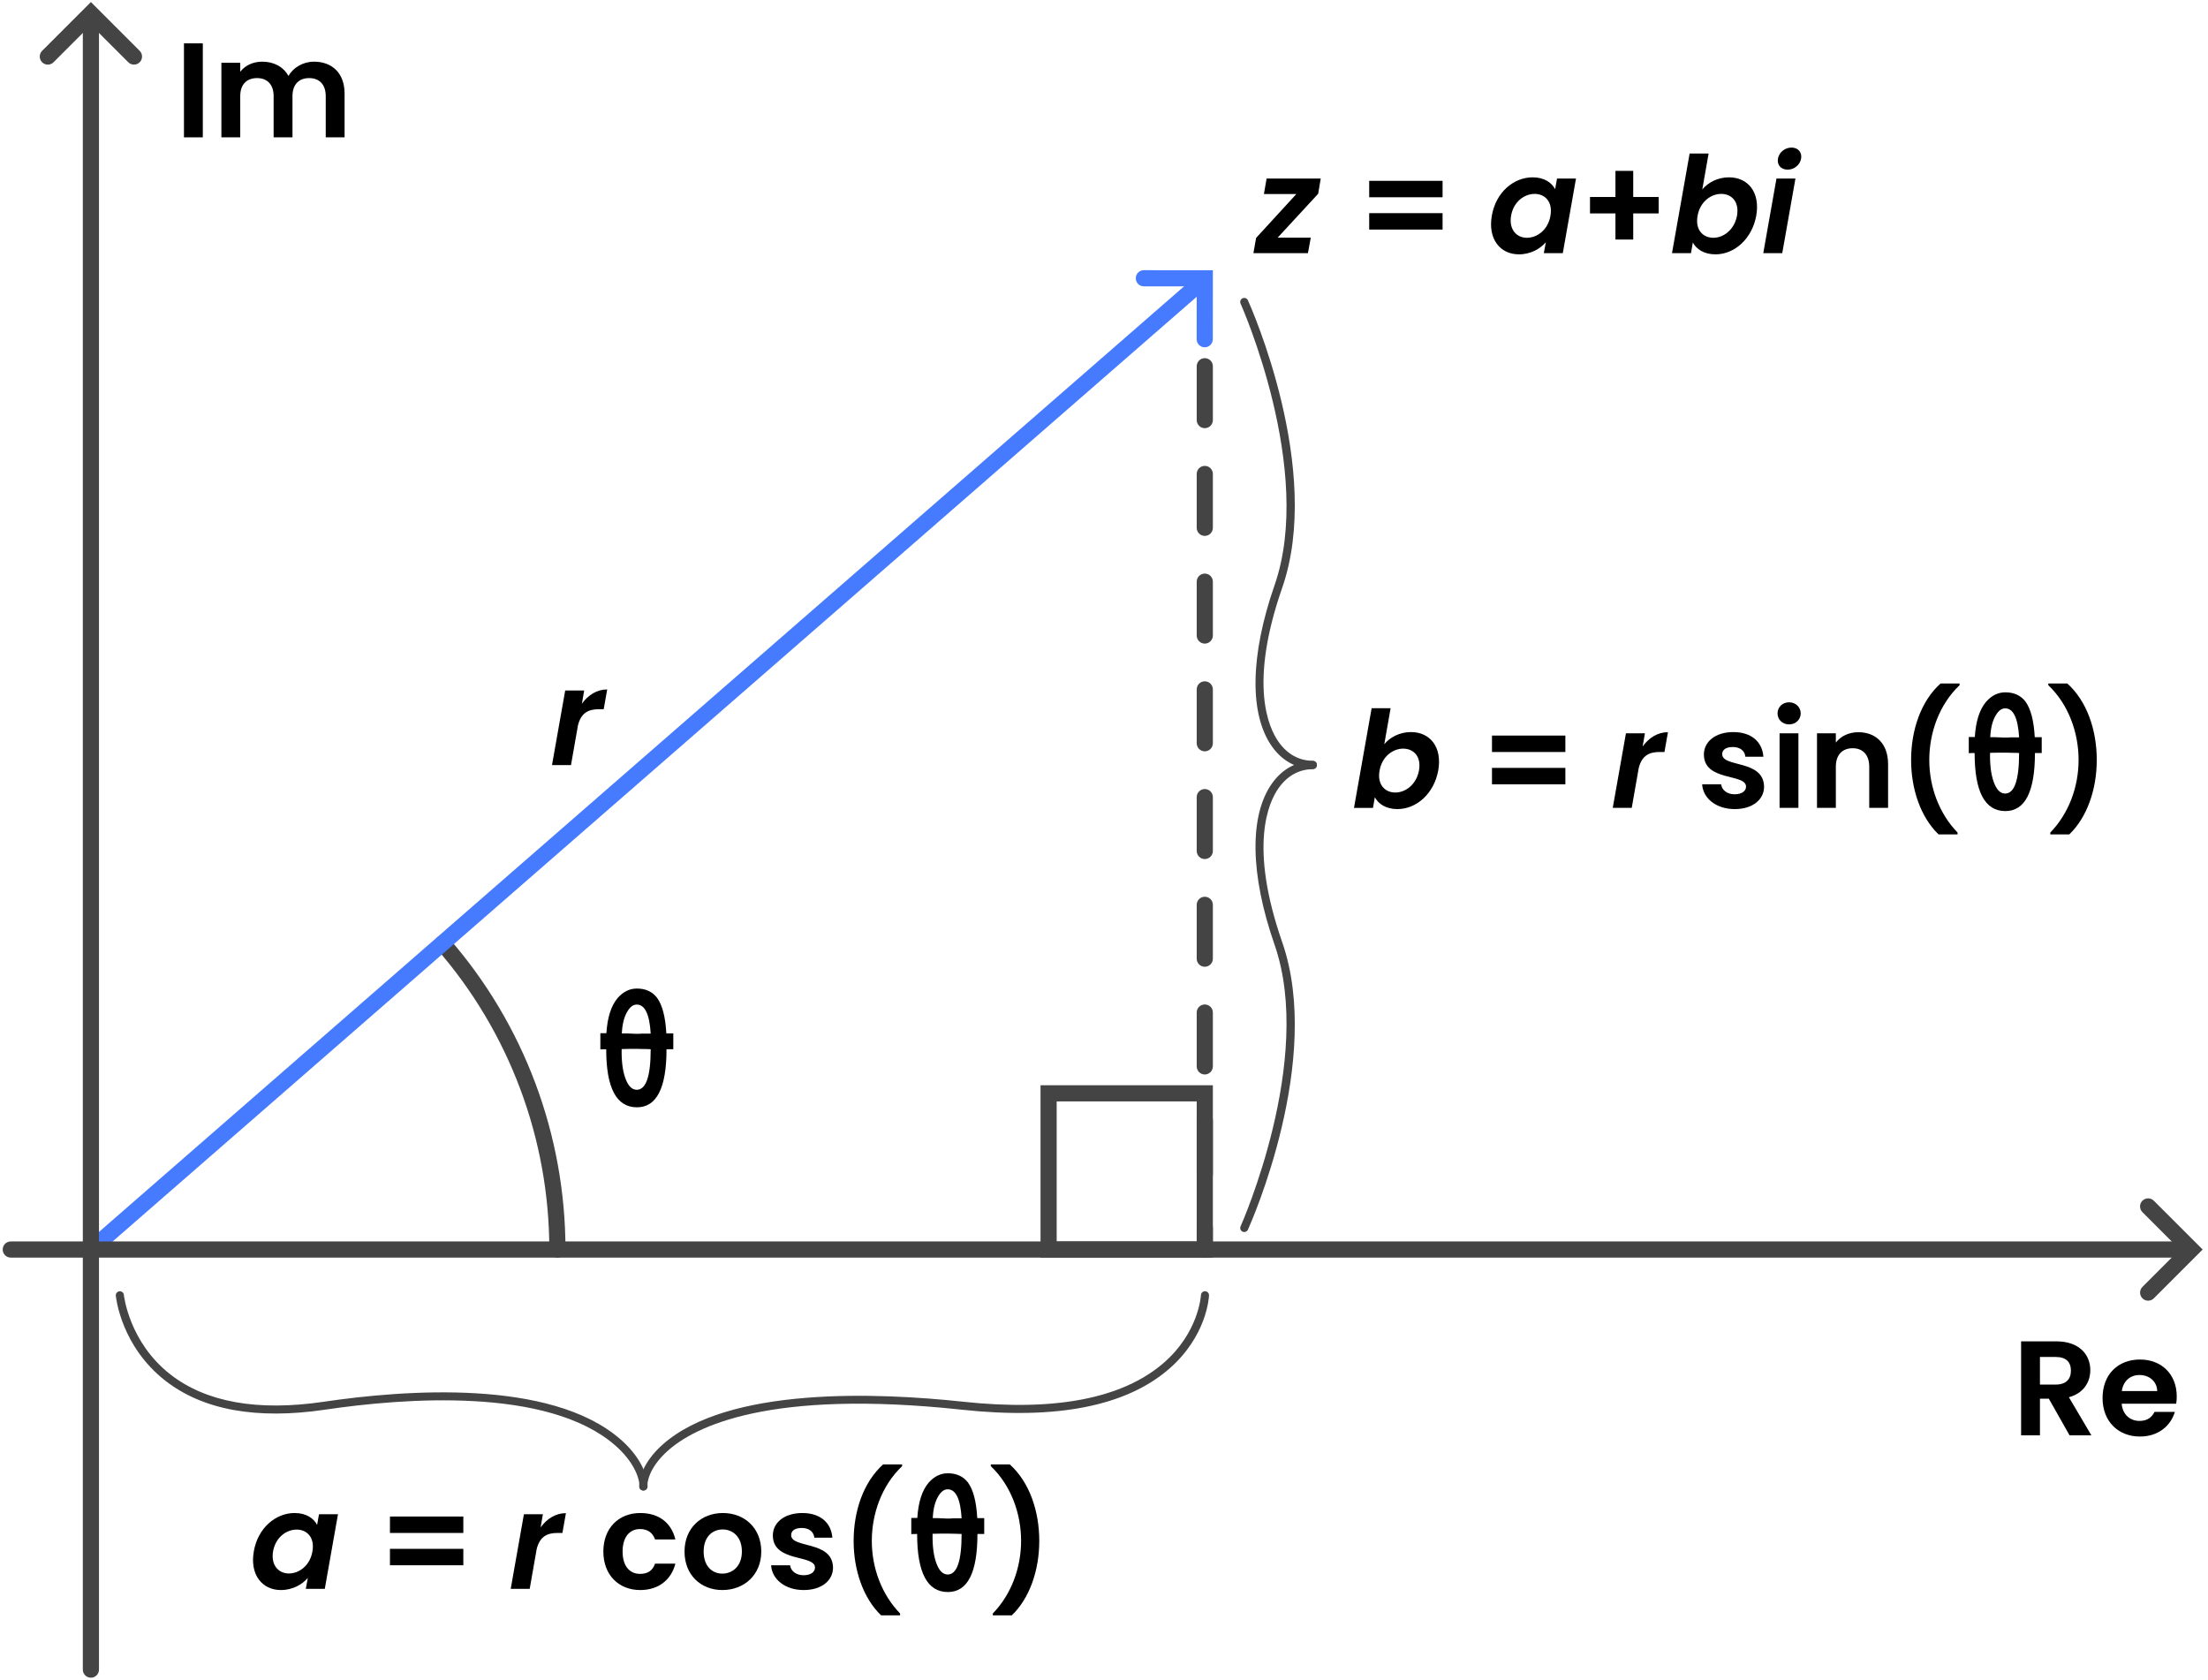 <?xml version="1.0" encoding="utf-8"?>
<!-- Generator: Adobe Illustrator 26.3.1, SVG Export Plug-In . SVG Version: 6.00 Build 0)  -->
<svg version="1.1" id="Layer_1" xmlns="http://www.w3.org/2000/svg" xmlns:xlink="http://www.w3.org/1999/xlink" x="0px" y="0px"
	 viewBox="0 0 820 624" style="enable-background:new 0 0 820 624;" xml:space="preserve">
<style type="text/css">
	.st0{fill:#444444;}
	.st1{fill:#467AFF;}
</style>
<g>
</g>
<g>
	<path class="st0" d="M207,467c-1.66,0-3-1.34-3-3c0-41.1-14.87-80.78-41.86-111.72c-1.09-1.25-0.96-3.14,0.29-4.23
		s3.14-0.96,4.23,0.29C194.61,380.37,210,421.45,210,464C210,465.66,208.66,467,207,467z"/>
</g>
<g>
	<path class="st1" d="M447.41,128.97C447.4,128.97,447.4,128.97,447.41,128.97c-1.66,0-3-1.35-3-3l0.02-19.62l-19.63-0.02
		c-1.66,0-3-1.35-3-3c0-1.66,1.34-3,3-3c0,0,0,0,0,0l25.63,0.02l-0.02,25.62C450.4,127.63,449.06,128.97,447.41,128.97z"/>
</g>
<g>
	<path d="M250.05,389.63h-2.52c0,14.37-3.66,21.56-10.99,21.56c-7.61,0-11.41-7.19-11.41-21.56c-1.4,0-2.12,0.02-2.17,0.07v-6.02
		h2.24c0.37-5.88,1.77-10.24,4.2-13.09c2.05-2.33,4.43-3.5,7.14-3.5c3.17,0,5.65,1.12,7.42,3.36c2.01,2.71,3.17,7.14,3.5,13.3h2.59
		V389.63z M241.65,389.63c-0.47-0.05-1.13-0.07-1.99-0.07c-0.86,0-1.93-0.02-3.19-0.07c-0.51,0-1.24,0-2.17,0
		c-0.93,0-2.08,0.02-3.43,0.07c-0.09,4.39,0.35,7.96,1.33,10.71c1.03,2.94,2.45,4.41,4.27,4.41
		C239.92,404.68,241.65,399.67,241.65,389.63z M241.65,383.82c-0.42-7.19-2.15-10.78-5.18-10.78c-1.35,0-2.54,0.91-3.57,2.73
		c-1.17,2.01-1.82,4.67-1.96,7.98c0.51,0,1.06,0,1.65,0c0.58,0,1.2,0.02,1.85,0.07c0.65,0.05,1.16,0.07,1.5,0.07
		c0.35,0,0.5,0,0.46,0h0.49c0.14,0,0.33,0,0.56,0c0.23,0,0.51-0.02,0.84-0.07H241.65z"/>
</g>
<g>
	<path d="M205,284.12l4.9-27.7h7.05l-0.85,4.9c2.3-3.2,5.55-5.3,9.4-5.3l-1.3,7.35h-1.85c-3.9,0-6.55,1.4-7.7,5.95l-2.6,14.8H205z"
		/>
</g>
<g>
	<path d="M489.54,71.95l-15.05,16.3h12.3L485.74,94h-20.25l1-5.65l14.95-16.3h-12.05l1-5.75h20.1L489.54,71.95z"/>
	<path d="M508.49,67.15h27.25v6.1h-27.25V67.15z M508.49,79.15h27.25v6.1h-27.25V79.15z"/>
	<path d="M569.19,65.85c4.45,0,7.15,2.1,8.35,4.4l0.7-3.95h7.05l-4.9,27.7h-7.05l0.75-4.05c-2.05,2.4-5.6,4.5-10,4.5
		c-7,0-11.6-5.75-10.05-14.4C555.54,71.4,562.14,65.85,569.19,65.85z M569.94,72c-3.75,0-7.8,2.8-8.75,8.05
		c-0.9,5.25,2.1,8.25,5.85,8.25c3.8,0,7.85-2.9,8.75-8.15C576.74,74.9,573.74,72,569.94,72z"/>
	<path d="M606.54,63.45v9.7h9.45v6.1h-9.45v9.7h-6.6v-9.7h-9.45v-6.1h9.45v-9.7H606.54z"/>
	<path d="M642.09,65.85c7.1,0,11.65,5.55,10.15,14.2c-1.55,8.65-8.1,14.4-15.15,14.4c-4.35,0-7.15-2-8.4-4.4l-0.7,3.95h-7.05
		l6.55-37h7.05l-2.35,13.35C634.29,67.8,637.89,65.85,642.09,65.85z M639.19,72c-3.75,0-7.85,2.9-8.75,8.15
		c-0.95,5.25,2.05,8.15,5.85,8.15c3.8,0,7.85-3,8.8-8.25C645.99,74.8,642.99,72,639.19,72z"/>
	<path d="M659.74,66.3h7.05l-4.9,27.7h-7.05L659.74,66.3z M660.29,58.9c0.4-2.3,2.55-4.1,5.05-4.1c2.45,0,3.95,1.8,3.55,4.1
		c-0.4,2.3-2.55,4.1-5,4.1C661.39,63,659.89,61.2,660.29,58.9z"/>
</g>
<g>
	<path d="M523.99,271.85c7.1,0,11.65,5.55,10.15,14.2c-1.55,8.65-8.1,14.4-15.15,14.4c-4.35,0-7.15-2-8.4-4.4l-0.7,3.95h-7.05
		l6.55-37h7.05l-2.35,13.35C516.19,273.8,519.79,271.85,523.99,271.85z M521.09,278c-3.75,0-7.85,2.9-8.75,8.15
		c-0.95,5.25,2.05,8.15,5.85,8.15s7.85-3,8.8-8.25C527.89,280.8,524.89,278,521.09,278z"/>
	<path d="M554.09,273.15h27.25v6.1h-27.25V273.15z M554.09,285.15h27.25v6.1h-27.25V285.15z"/>
	<path d="M598.94,300l4.9-27.7h7.05l-0.85,4.9c2.3-3.2,5.55-5.3,9.4-5.3l-1.3,7.35h-1.85c-3.9,0-6.55,1.4-7.7,5.95l-2.6,14.8H598.94
		z"/>
	<path d="M644.24,300.45c-6.95,0-11.8-4.05-12.1-9.2h7.05c0.25,2.1,2.2,3.7,5,3.7c2.75,0,4.25-1.25,4.25-2.85
		c0-4.95-15.65-1.8-15.65-11.95c0-4.6,4.1-8.3,10.95-8.3c6.7,0,10.75,3.65,11.15,9.15h-6.7c-0.2-2.15-1.9-3.6-4.65-3.6
		c-2.6,0-3.95,1.05-3.95,2.65c0,5.05,15.35,1.9,15.55,12.05C655.14,296.85,650.99,300.45,644.24,300.45z"/>
	<path d="M660.14,264.9c0-2.3,1.8-4.1,4.3-4.1c2.45,0,4.3,1.8,4.3,4.1c0,2.3-1.85,4.1-4.3,4.1C661.94,269,660.14,267.2,660.14,264.9
		z M660.89,272.3h7V300h-7V272.3z"/>
	<path d="M694.19,284.7c0-4.45-2.45-6.85-6.15-6.85c-3.8,0-6.25,2.4-6.25,6.85V300h-7v-27.7h7v3.45c1.8-2.35,4.8-3.85,8.35-3.85
		c6.45,0,11.05,4.2,11.05,11.85V300h-7V284.7z"/>
	<path d="M719.94,309.85c-6.55-6.3-10.2-16.6-10.2-27.65c0-11.1,3.65-21.85,10.95-28.4h7.05v0.65c-7.6,7.2-11.25,17.75-11.25,27.75
		c0,10,3.65,19.9,10.5,26.95v0.7H719.94z"/>
	<path d="M758.25,279.63h-2.52c0,14.37-3.66,21.56-10.99,21.56c-7.61,0-11.41-7.19-11.41-21.56c-1.4,0-2.12,0.02-2.17,0.07v-6.02
		h2.24c0.37-5.88,1.77-10.24,4.2-13.09c2.05-2.33,4.43-3.5,7.14-3.5c3.17,0,5.65,1.12,7.42,3.36c2.01,2.71,3.17,7.14,3.5,13.3h2.59
		V279.63z M749.85,279.63c-0.47-0.05-1.13-0.07-2-0.07c-0.86,0-1.92-0.02-3.19-0.07c-0.51,0-1.24,0-2.17,0
		c-0.93,0-2.08,0.02-3.43,0.07c-0.09,4.39,0.35,7.96,1.33,10.71c1.03,2.94,2.45,4.41,4.27,4.41
		C748.12,294.68,749.85,289.67,749.85,279.63z M749.85,273.82c-0.42-7.19-2.15-10.78-5.18-10.78c-1.35,0-2.54,0.91-3.57,2.73
		c-1.17,2.01-1.82,4.67-1.96,7.98c0.51,0,1.06,0,1.64,0c0.58,0,1.2,0.02,1.86,0.07c0.65,0.05,1.15,0.07,1.5,0.07
		c0.35,0,0.5,0,0.46,0h0.49c0.14,0,0.33,0,0.56,0c0.23,0,0.51-0.02,0.84-0.07H749.85z"/>
	<path d="M761.44,309.85v-0.7c6.85-7.05,10.5-16.95,10.5-26.95c0-10-3.65-20.55-11.25-27.75v-0.65h7.05
		c7.3,6.55,10.95,17.3,10.95,28.4c0,11.05-3.65,21.35-10.2,27.65H761.44z"/>
</g>
<g>
	<path d="M109.42,561.85c4.45,0,7.15,2.1,8.35,4.4l0.7-3.95h7.05l-4.9,27.7h-7.05l0.75-4.05c-2.05,2.4-5.6,4.5-10,4.5
		c-7,0-11.6-5.75-10.05-14.4C95.77,567.4,102.37,561.85,109.42,561.85z M110.17,568c-3.75,0-7.8,2.8-8.75,8.05
		c-0.9,5.25,2.1,8.25,5.85,8.25c3.8,0,7.85-2.9,8.75-8.15C116.97,570.9,113.97,568,110.17,568z"/>
	<path d="M144.82,563.15h27.25v6.1h-27.25V563.15z M144.82,575.15h27.25v6.1h-27.25V575.15z"/>
	<path d="M189.67,590l4.9-27.7h7.05l-0.85,4.9c2.3-3.2,5.55-5.3,9.4-5.3l-1.3,7.35h-1.85c-3.9,0-6.55,1.4-7.7,5.95l-2.6,14.8H189.67
		z"/>
	<path d="M237.77,561.85c6.9,0,11.55,3.6,13.05,9.8h-7.55c-0.8-2.35-2.65-3.85-5.55-3.85c-3.9,0-6.5,2.95-6.5,8.35s2.6,8.3,6.5,8.3
		c2.9,0,4.7-1.3,5.55-3.8h7.55c-1.5,5.9-6.15,9.8-13.05,9.8c-8,0-13.7-5.6-13.7-14.3C224.07,567.45,229.77,561.85,237.77,561.85z"/>
	<path d="M268.27,590.45c-8,0-14.05-5.6-14.05-14.3c0-8.75,6.25-14.3,14.25-14.3c8,0,14.25,5.55,14.25,14.3
		C282.72,584.85,276.32,590.45,268.27,590.45z M268.27,584.35c3.7,0,7.25-2.7,7.25-8.2c0-5.55-3.45-8.2-7.15-8.2
		s-7.05,2.65-7.05,8.2C261.32,581.65,264.52,584.35,268.27,584.35z"/>
	<path d="M298.47,590.45c-6.95,0-11.8-4.05-12.1-9.2h7.05c0.25,2.1,2.2,3.7,5,3.7c2.75,0,4.25-1.25,4.25-2.85
		c0-4.95-15.65-1.8-15.65-11.95c0-4.6,4.1-8.3,10.95-8.3c6.7,0,10.75,3.65,11.15,9.15h-6.7c-0.2-2.15-1.9-3.6-4.65-3.6
		c-2.6,0-3.95,1.05-3.95,2.65c0,5.05,15.35,1.9,15.55,12.05C309.37,586.85,305.22,590.45,298.47,590.45z"/>
	<path d="M327.22,599.85c-6.55-6.3-10.2-16.6-10.2-27.65c0-11.1,3.65-21.85,10.95-28.4h7.05v0.65c-7.6,7.2-11.25,17.75-11.25,27.75
		s3.65,19.9,10.5,26.95v0.7H327.22z"/>
	<path d="M365.52,569.63H363c0,14.38-3.66,21.56-10.99,21.56c-7.61,0-11.41-7.19-11.41-21.56c-1.4,0-2.12,0.03-2.17,0.07v-6.02h2.24
		c0.37-5.88,1.77-10.24,4.2-13.09c2.05-2.33,4.43-3.5,7.14-3.5c3.17,0,5.65,1.12,7.42,3.36c2.01,2.71,3.17,7.14,3.5,13.3h2.59
		V569.63z M357.12,569.63c-0.47-0.04-1.13-0.07-1.99-0.07c-0.86,0-1.93-0.02-3.19-0.07c-0.51,0-1.24,0-2.17,0
		c-0.93,0-2.08,0.02-3.43,0.07c-0.09,4.39,0.35,7.96,1.33,10.71c1.03,2.94,2.45,4.41,4.27,4.41
		C355.4,584.68,357.12,579.67,357.12,569.63z M357.12,563.82c-0.42-7.19-2.15-10.78-5.18-10.78c-1.35,0-2.54,0.91-3.57,2.73
		c-1.17,2.01-1.82,4.67-1.96,7.98c0.51,0,1.06,0,1.65,0c0.58,0,1.2,0.02,1.85,0.07c0.65,0.05,1.15,0.07,1.5,0.07s0.5,0,0.46,0h0.49
		c0.14,0,0.33,0,0.56,0c0.23,0,0.51-0.02,0.84-0.07H357.12z"/>
	<path d="M368.71,599.85v-0.7c6.85-7.05,10.5-16.95,10.5-26.95s-3.65-20.55-11.25-27.75v-0.65h7.05c7.3,6.55,10.95,17.3,10.95,28.4
		c0,11.05-3.65,21.35-10.2,27.65H368.71z"/>
</g>
<g>
	<path d="M763.69,498.1c8.4,0,12.6,4.85,12.6,10.7c0,4.25-2.35,8.55-7.95,10.05l8.35,14.15h-8.1l-7.7-13.6h-3.3V533h-7v-34.9H763.69
		z M763.44,503.9h-5.85v10.25h5.85c3.9,0,5.65-2.05,5.65-5.2C769.09,505.85,767.34,503.9,763.44,503.9z"/>
	<path d="M794.74,533.45c-8.05,0-13.9-5.6-13.9-14.3c0-8.75,5.7-14.3,13.9-14.3c8,0,13.65,5.45,13.65,13.7c0,0.9-0.05,1.8-0.2,2.7
		h-20.25c0.35,4.1,3.15,6.4,6.65,6.4c3,0,4.65-1.5,5.55-3.35h7.55C806.19,529.4,801.59,533.45,794.74,533.45z M787.99,516.55h13.15
		c-0.1-3.65-3-5.95-6.6-5.95C791.19,510.6,788.54,512.75,787.99,516.55z"/>
</g>
<g>
	<path d="M68.32,16.1h7V51h-7V16.1z"/>
	<path d="M120.97,35.7c0-4.4-2.45-6.7-6.15-6.7c-3.75,0-6.2,2.3-6.2,6.7V51h-7V35.7c0-4.4-2.45-6.7-6.15-6.7
		c-3.8,0-6.25,2.3-6.25,6.7V51h-7V23.3h7v3.35c1.75-2.3,4.7-3.75,8.15-3.75c4.3,0,7.85,1.85,9.75,5.3c1.8-3.15,5.45-5.3,9.5-5.3
		c6.65,0,11.35,4.2,11.35,11.85V51h-7V35.7z"/>
</g>
<g>
	
		<rect x="-33.44" y="281.5" transform="matrix(0.754 -0.657 0.657 0.754 -127.862 227.505)" class="st1" width="546.64" height="6"/>
</g>
<g>
	<path class="st0" d="M238.88,553.49c-0.83,0-1.5-0.67-1.5-1.5c0-4.85,3.2-10.62,8.56-15.43c24.3-21.82,80.38-19.42,111.64-16.05
		c34.09,3.67,59.14-1.13,74.44-14.29c13.23-11.37,13.97-25.15,13.98-25.29c0.04-0.83,0.74-1.47,1.56-1.44
		c0.83,0.03,1.47,0.73,1.44,1.56c-0.02,0.61-0.76,15.13-14.95,27.38c-15.95,13.77-41.79,18.83-76.79,15.06
		c-71.68-7.72-99.26,6.27-109.32,15.3c-7.01,6.3-7.56,11.69-7.56,13.2C240.38,552.82,239.71,553.49,238.88,553.49z"/>
</g>
<g>
	<path class="st0" d="M239,553.49c-0.83,0-1.5-0.67-1.5-1.5c0-3.44-2.41-9.54-9.19-15.39c-24.99-21.57-78.16-17.48-107.63-13.12
		c-25.39,3.76-45.35,0.12-59.31-10.79C45,499.9,43.08,481.9,43.01,481.15c-0.08-0.82,0.52-1.56,1.35-1.64
		c0.82-0.08,1.56,0.52,1.64,1.35c0.02,0.17,1.91,17.53,17.26,29.51c13.29,10.37,32.47,13.78,56.98,10.16
		c29.98-4.43,84.13-8.54,110.03,13.81c7.54,6.51,10.23,13.39,10.23,17.66C240.5,552.82,239.83,553.49,239,553.49z"/>
</g>
<g>
	<path class="st0" d="M447.43,467c-1.66,0-3-1.34-3-3v-8c0-1.66,1.34-3,3-3s3,1.34,3,3v8C450.43,465.66,449.08,467,447.43,467z
		 M447.43,439c-1.66,0-3-1.34-3-3v-20c0-1.66,1.34-3,3-3s3,1.34,3,3v20C450.43,437.66,449.08,439,447.43,439z M447.43,399
		c-1.66,0-3-1.34-3-3v-20c0-1.66,1.34-3,3-3s3,1.34,3,3v20C450.43,397.66,449.08,399,447.43,399z M447.43,359c-1.66,0-3-1.34-3-3
		v-20c0-1.66,1.34-3,3-3s3,1.34,3,3v20C450.43,357.66,449.08,359,447.43,359z M447.43,319c-1.66,0-3-1.34-3-3v-20c0-1.66,1.34-3,3-3
		s3,1.34,3,3v20C450.43,317.66,449.08,319,447.43,319z M447.43,279c-1.66,0-3-1.34-3-3v-20c0-1.66,1.34-3,3-3s3,1.34,3,3v20
		C450.43,277.66,449.08,279,447.43,279z M447.43,239c-1.66,0-3-1.34-3-3v-20c0-1.66,1.34-3,3-3s3,1.34,3,3v20
		C450.43,237.66,449.08,239,447.43,239z M447.43,199c-1.66,0-3-1.34-3-3v-20c0-1.66,1.34-3,3-3s3,1.34,3,3v20
		C450.43,197.66,449.08,199,447.43,199z M447.43,159c-1.66,0-3-1.34-3-3v-20c0-1.66,1.34-3,3-3s3,1.34,3,3v20
		C450.43,157.66,449.08,159,447.43,159z"/>
</g>
<g>
	<path class="st0" d="M450.43,467h-64v-64h64V467z M392.43,461h52v-52h-52V461z"/>
</g>
<g>
	<g>
		<path class="st0" d="M33.76,623c-1.66,0-3-1.34-3-3V7.78c0-1.66,1.34-3,3-3s3,1.34,3,3V620C36.76,621.66,35.42,623,33.76,623z"/>
	</g>
	<g>
		<path class="st0" d="M17.76,24c-0.77,0-1.54-0.29-2.12-0.88c-1.17-1.17-1.17-3.07,0-4.24L33.76,0.76l18.12,18.12
			c1.17,1.17,1.17,3.07,0,4.24c-1.17,1.17-3.07,1.17-4.24,0L33.76,9.24L19.88,23.12C19.3,23.71,18.53,24,17.76,24z"/>
	</g>
</g>
<g>
	<g>
		<path class="st0" d="M810.98,467H4c-1.66,0-3-1.34-3-3s1.34-3,3-3h806.98c1.66,0,3,1.34,3,3S812.64,467,810.98,467z"/>
	</g>
	<g>
		<path class="st0" d="M797.77,483c-0.77,0-1.54-0.29-2.12-0.88c-1.17-1.17-1.17-3.07,0-4.24L809.52,464l-13.88-13.88
			c-1.17-1.17-1.17-3.07,0-4.24c1.17-1.17,3.07-1.17,4.24,0L818.01,464l-18.12,18.12C799.3,482.71,798.53,483,797.77,483z"/>
	</g>
</g>
<g>
	<path class="st0" d="M462.09,457.5c-0.21,0-0.42-0.04-0.62-0.13c-0.76-0.34-1.09-1.23-0.75-1.98c0.28-0.61,27.5-61.85,12.62-104.58
		c-9.1-26.11-9.44-47.96-0.93-59.92c3.79-5.33,9.17-8.26,15.16-8.26c0.83,0,1.5,0.67,1.5,1.5s-0.67,1.5-1.5,1.5
		c-5.07,0-9.46,2.42-12.72,7c-3.75,5.28-11.14,21.43,1.32,57.2c15.28,43.87-11.57,104.25-12.72,106.8
		C463.21,457.18,462.66,457.5,462.09,457.5z"/>
</g>
<g>
	<path class="st0" d="M487.57,285.5c-5.99,0-11.38-2.93-15.16-8.26c-8.5-11.97-8.16-33.81,0.93-59.92
		c14.88-42.73-12.34-103.97-12.62-104.58c-0.34-0.75,0-1.64,0.75-1.98c0.76-0.34,1.64,0,1.98,0.75c1.15,2.55,28,62.93,12.72,106.8
		c-12.46,35.77-5.07,51.92-1.32,57.2c3.25,4.58,7.65,7,12.72,7c0.83,0,1.5,0.67,1.5,1.5S488.4,285.5,487.57,285.5z"/>
</g>
</svg>
